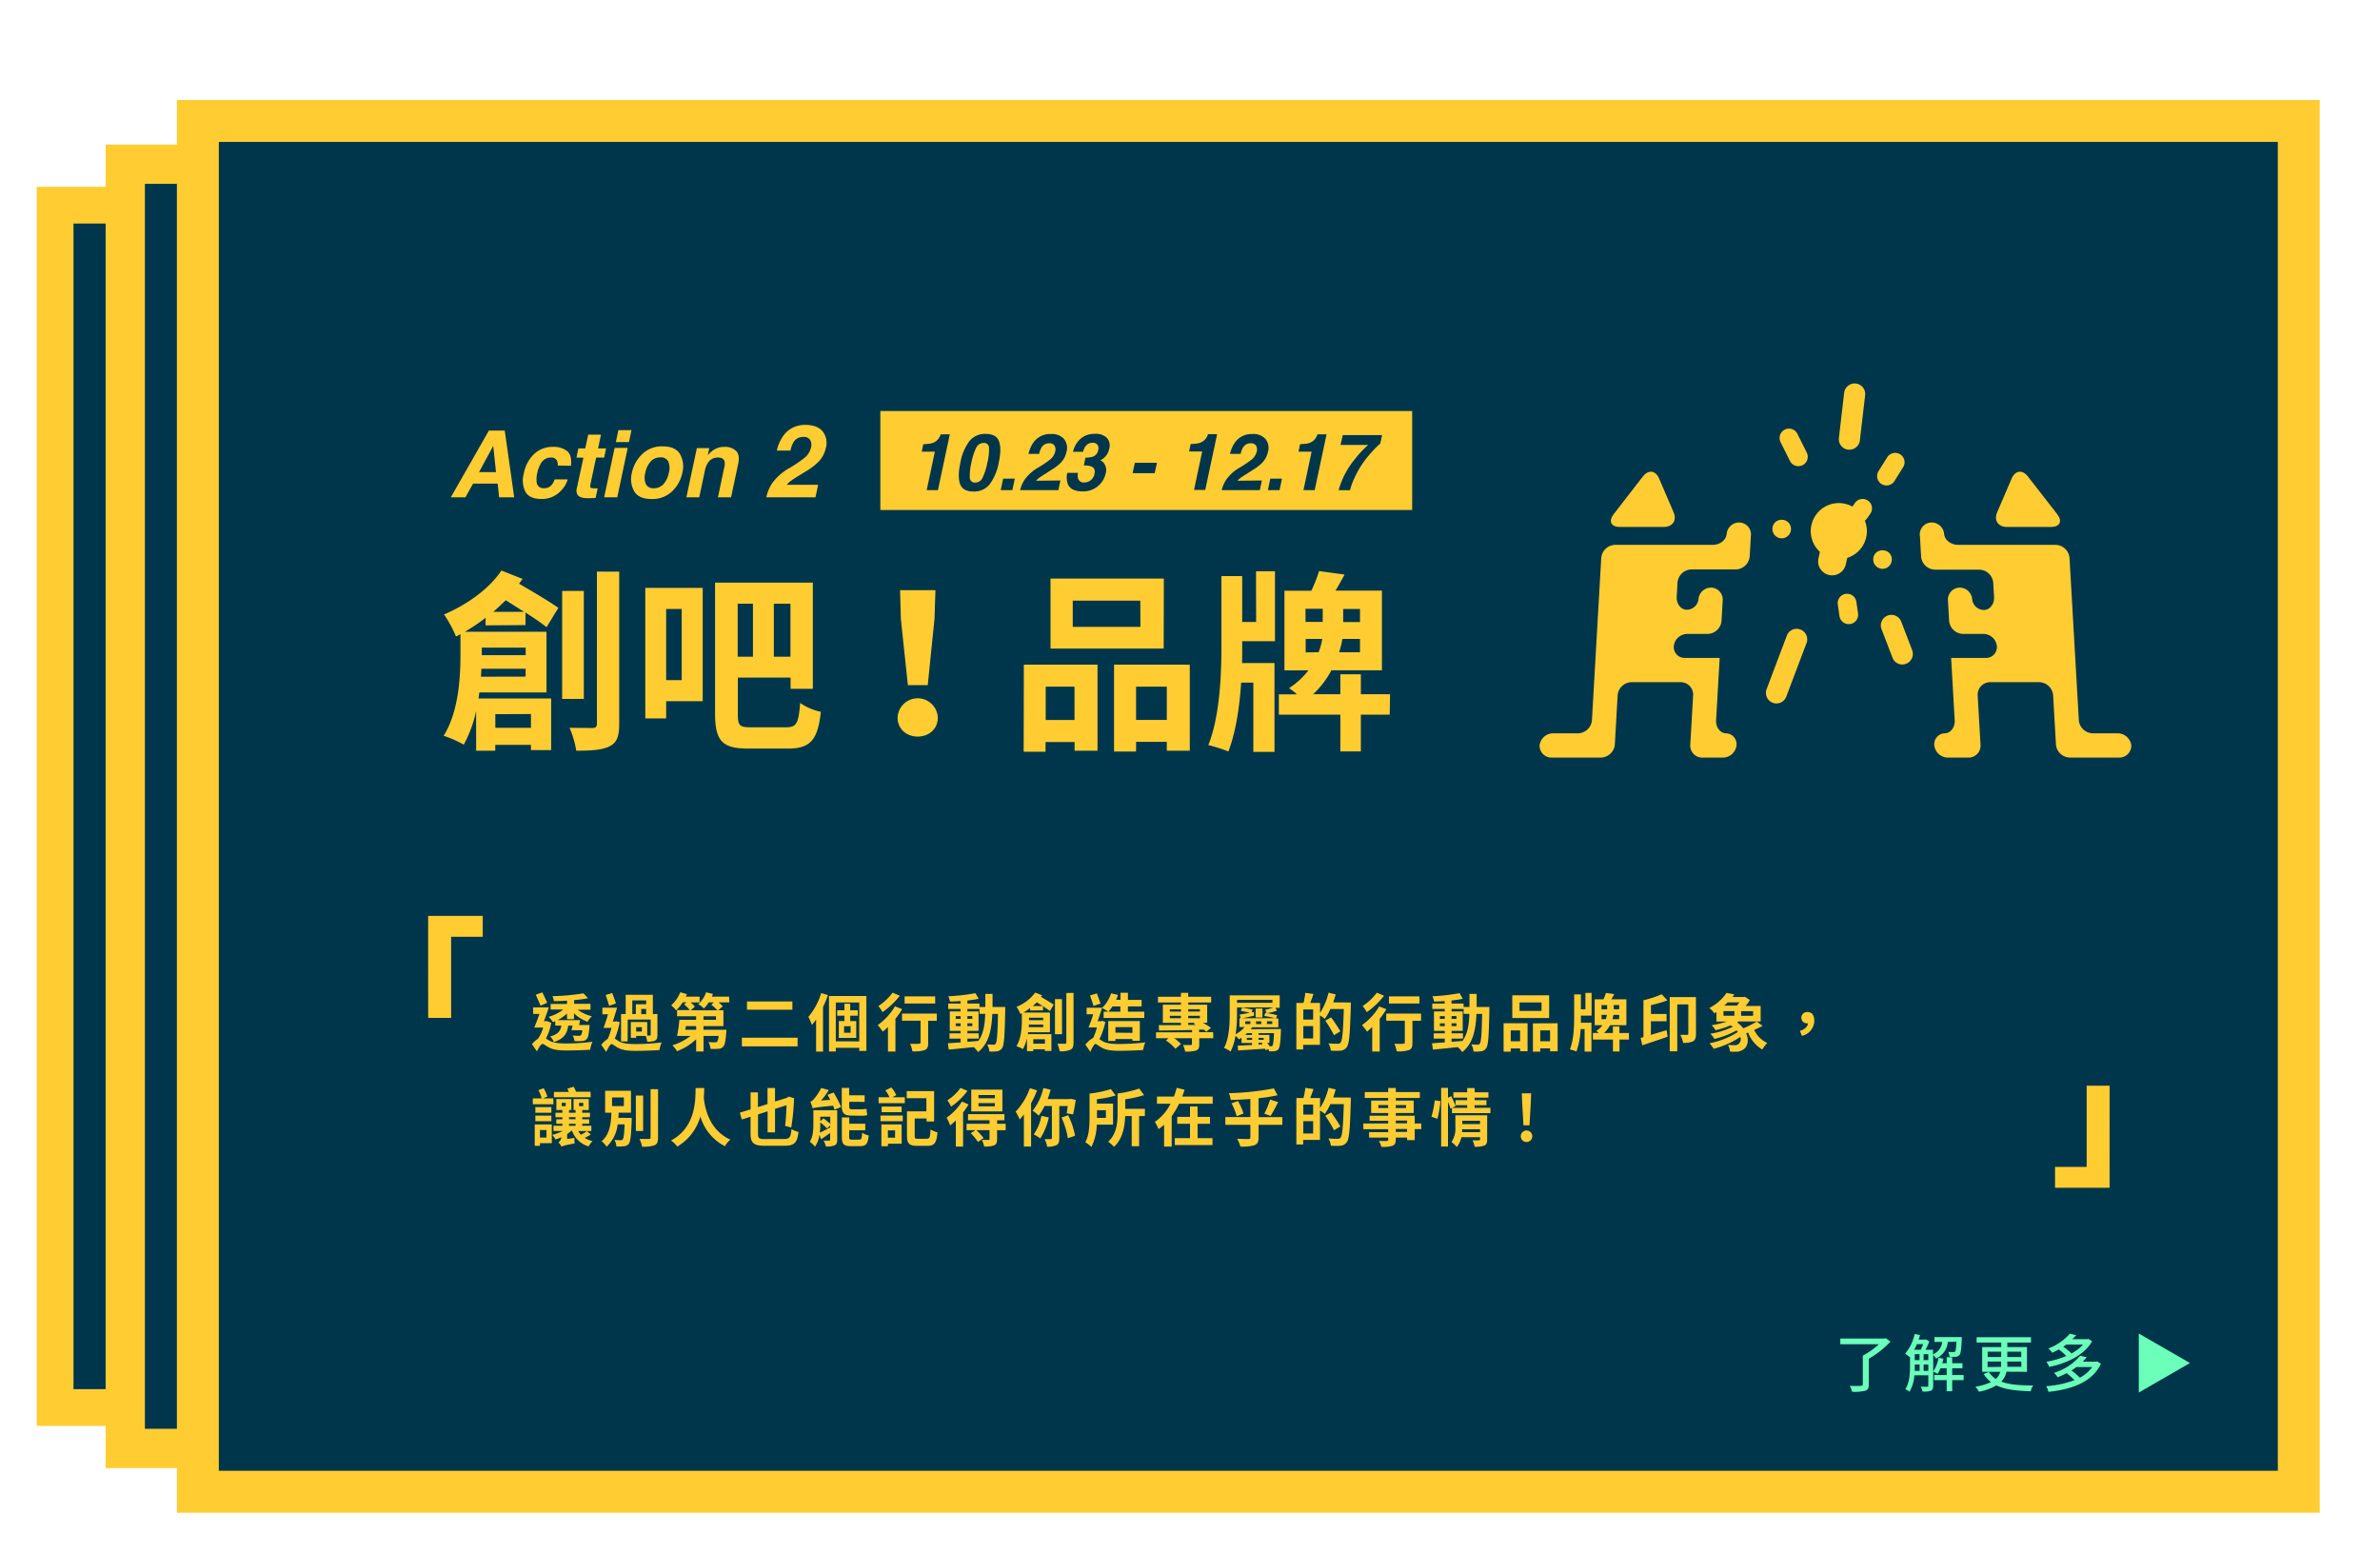 <svg id="圖層_1" data-name="圖層 1" xmlns="http://www.w3.org/2000/svg" viewBox="0 0 726.15 473.98"><defs><style>.cls-1,.cls-2,.cls-3,.cls-4{fill:#00364b;}.cls-1,.cls-2,.cls-3{stroke:#ffcd32;stroke-miterlimit:10;}.cls-1{stroke-width:11.21px;}.cls-2{stroke-width:11.98px;}.cls-3{stroke-width:12.79px;}.cls-5{fill:#ffcd32;}.cls-6{fill:#6bffba;}</style></defs><title>Rethink Taiwan_Landing page animation 2展開+嵌入</title><rect class="cls-1" x="16.82" y="62.58" width="562.23" height="366.77"/><rect class="cls-2" x="38.22" y="50.09" width="600.51" height="391.74"/><rect class="cls-3" x="60.37" y="36.89" width="641" height="418.15"/><path class="cls-4" d="M280.44,137.76l.48-2.28a15.71,15.71,0,0,0,2.27-.21,4,4,0,0,0,1.83-.89,3.74,3.74,0,0,0,.92-1.22,3.14,3.14,0,0,0,.28-.68H289l-3.62,17H282l2.49-11.74Z"/><path class="cls-4" d="M303.93,141.15a15.85,15.85,0,0,1-2.7,6.49,6,6,0,0,1-5,2.28q-3.25,0-4.08-2.28t.08-6.49a15.81,15.81,0,0,1,2.69-6.51,6.05,6.05,0,0,1,5.05-2.29q3.25,0,4.07,2.29T303.93,141.15Zm-7.16,6a2.48,2.48,0,0,0,2.28-1.56,19.25,19.25,0,0,0,1.43-4.49,16.62,16.62,0,0,0,.5-4.56,1.47,1.47,0,0,0-1.64-1.48A2.5,2.5,0,0,0,297,136.6a17.86,17.86,0,0,0-1.44,4.56,15.74,15.74,0,0,0-.48,4.49A1.51,1.51,0,0,0,296.76,147.2Z"/><path class="cls-4" d="M305.28,146h3.56l-.74,3.5h-3.56Z"/><path class="cls-4" d="M312,146.16a13,13,0,0,1,4.15-3.6,33.76,33.76,0,0,0,3.5-2.37,4.5,4.5,0,0,0,1.56-2.44,2.36,2.36,0,0,0-.21-1.8,1.69,1.69,0,0,0-1.56-.72,2.66,2.66,0,0,0-2.33,1.14,6.54,6.54,0,0,0-.81,2.09H313a9.91,9.91,0,0,1,1.53-3.51,6.19,6.19,0,0,1,5.3-2.55,5,5,0,0,1,4,1.5,4.38,4.38,0,0,1,.75,4,6.74,6.74,0,0,1-1.83,3.36,15.45,15.45,0,0,1-2.9,2.17l-1.54,1q-1.44.89-2,1.29a5,5,0,0,0-1,.93h7.43l-.62,2.95H310.47A9.69,9.69,0,0,1,312,146.16Z"/><path class="cls-4" d="M334.61,136.76a1.41,1.41,0,0,0-.13-.9,1.44,1.44,0,0,0-1.46-.8,3.14,3.14,0,0,0-2.71,1.83,13.64,13.64,0,0,0-1.15,3,5,5,0,0,1,1.67-1.08,5.47,5.47,0,0,1,2-.34,3.92,3.92,0,0,1,3.39,1.54,4.73,4.73,0,0,1,.6,3.93,8.32,8.32,0,0,1-2.31,4.2,6.47,6.47,0,0,1-4.8,1.82,4,4,0,0,1-4.17-2.69,10.2,10.2,0,0,1,0-5.43,28.43,28.43,0,0,1,.85-3.17,12.1,12.1,0,0,1,1.9-3.62,7.9,7.9,0,0,1,2.33-2,6,6,0,0,1,3-.75,4.64,4.64,0,0,1,3.52,1.22,3.77,3.77,0,0,1,.89,3.24Zm-4.31,10.46a2.6,2.6,0,0,0,1.93-.84,4.32,4.32,0,0,0,1.1-2.18,2.87,2.87,0,0,0-.24-2.28,1.85,1.85,0,0,0-1.62-.79,2.84,2.84,0,0,0-1.62.52,3.73,3.73,0,0,0-1.51,2.47,2.91,2.91,0,0,0,.26,2.24A1.88,1.88,0,0,0,330.3,147.23Z"/><path class="cls-4" d="M345.46,141.21h6.74l-.68,3.17h-6.74Z"/><path class="cls-4" d="M362,137.76l.48-2.28a15.71,15.71,0,0,0,2.27-.21,4,4,0,0,0,1.83-.89,3.74,3.74,0,0,0,.92-1.22,3.14,3.14,0,0,0,.28-.68h2.78l-3.62,17h-3.43L366,137.76Z"/><path class="cls-4" d="M373.46,146.16a13,13,0,0,1,4.15-3.6,33.76,33.76,0,0,0,3.5-2.37,4.5,4.5,0,0,0,1.56-2.44,2.36,2.36,0,0,0-.21-1.8,1.69,1.69,0,0,0-1.56-.72,2.66,2.66,0,0,0-2.33,1.14,6.54,6.54,0,0,0-.81,2.09h-3.25a9.91,9.91,0,0,1,1.53-3.51,6.19,6.19,0,0,1,5.3-2.55,5,5,0,0,1,4,1.5,4.38,4.38,0,0,1,.75,4,6.74,6.74,0,0,1-1.83,3.36,15.45,15.45,0,0,1-2.9,2.17l-1.54,1q-1.44.89-2,1.29a5,5,0,0,0-1,.93h7.43l-.62,2.95H372A9.69,9.69,0,0,1,373.46,146.16Z"/><path class="cls-4" d="M386.84,146h3.56l-.74,3.5H386.1Z"/><path class="cls-4" d="M395.44,137.76l.48-2.28a15.71,15.71,0,0,0,2.27-.21,4,4,0,0,0,1.83-.89,3.74,3.74,0,0,0,.92-1.22,3.14,3.14,0,0,0,.28-.68H404l-3.62,17H397l2.49-11.74Z"/><path class="cls-4" d="M420.34,135.32A29.65,29.65,0,0,0,417.7,138a30.67,30.67,0,0,0-3.07,3.92,29.17,29.17,0,0,0-2.12,3.88,18.38,18.38,0,0,0-1.37,3.76h-3.48a25.33,25.33,0,0,1,5-9.52,30.48,30.48,0,0,1,4-4.27h-8.49l.69-3h12Z"/><path class="cls-5" d="M559,175.5a4.27,4.27,0,0,1-4.17-5.21l.39-1.74a4.27,4.27,0,0,1,8.33,1.87l-.39,1.74A4.27,4.27,0,0,1,559,175.5Z"/><path class="cls-5" d="M561.09,170.58a8.56,8.56,0,1,1,6-2.51A8.61,8.61,0,0,1,561.09,170.58Z"/><path class="cls-5" d="M501.27,145.32c1.65-2.13,3.86-1.84,4.92.63l4.43,10.3c1.06,2.47-.27,4.49-3,4.49H494.22c-2.69,0-3.54-1.74-1.9-3.87Z"/><path class="cls-5" d="M530.72,159.38a3.83,3.83,0,0,0-3.9,3.41c-.11,1.88-2,3.41-4.25,3.41H492.84a4.36,4.36,0,0,0-4.29,4l-2.84,49.49a4.36,4.36,0,0,1-4.29,4H474a4.19,4.19,0,0,0-4.27,3.7,3.64,3.64,0,0,0,3.84,3.7H488.4a4.36,4.36,0,0,0,4.29-4l.86-15a4.36,4.36,0,0,1,4.29-4h14.92a3.8,3.8,0,0,1,3.82,4l-.43,7.55-.45,7.75a3.64,3.64,0,0,0,3.84,3.7h6a4.19,4.19,0,0,0,4.27-3.7,3.31,3.31,0,0,0-3.12-3.7c-1.83,0-3.23-1.82-3.1-4l.86-15c.13-2.23.23-4,.22-4H513.86a3.3,3.3,0,0,1-3.17-3.66,4.17,4.17,0,0,1,4.27-3.66h6a4.36,4.36,0,0,0,4.29-4l.35-6.12a3.64,3.64,0,0,0-3.47-4,3.83,3.83,0,0,0-3.9,3.41A3.64,3.64,0,0,1,514.7,186c-1.85,0-3.26-1.82-3.13-4l.25-4.3a4.36,4.36,0,0,1,4.29-4h13.44a4.36,4.36,0,0,0,4.29-4l.35-6.12A3.64,3.64,0,0,0,530.72,159.38Z"/><path class="cls-5" d="M618.7,145.32c-1.65-2.13-3.86-1.84-4.92.63l-4.43,10.3c-1.06,2.47.27,4.49,3,4.49h13.44c2.69,0,3.54-1.74,1.9-3.87Z"/><path class="cls-5" d="M589.26,159.38a3.83,3.83,0,0,1,3.9,3.41c.11,1.88,2,3.41,4.25,3.41h29.72a4.36,4.36,0,0,1,4.29,4l2.84,49.49a4.36,4.36,0,0,0,4.29,4H646a4.19,4.19,0,0,1,4.27,3.7,3.64,3.64,0,0,1-3.84,3.7H631.57a4.36,4.36,0,0,1-4.29-4l-.86-15a4.36,4.36,0,0,0-4.29-4H607.22a3.8,3.8,0,0,0-3.82,4l.43,7.55.45,7.75a3.64,3.64,0,0,1-3.84,3.7h-6a4.19,4.19,0,0,1-4.27-3.7,3.31,3.31,0,0,1,3.12-3.7c1.83,0,3.23-1.82,3.1-4l-.86-15c-.13-2.23-.23-4-.22-4h10.77a3.3,3.3,0,0,0,3.17-3.66,4.17,4.17,0,0,0-4.27-3.66h-6a4.36,4.36,0,0,1-4.29-4l-.35-6.12a3.64,3.64,0,0,1,3.47-4,3.83,3.83,0,0,1,3.9,3.41,3.64,3.64,0,0,0,3.56,3.41c1.85,0,3.26-1.82,3.13-4l-.25-4.3a4.36,4.36,0,0,0-4.29-4H590.43a4.36,4.36,0,0,1-4.29-4l-.35-6.12A3.64,3.64,0,0,1,589.26,159.38Z"/><path class="cls-5" d="M548.69,142.2a2.86,2.86,0,0,1-2.56-1.58l-2.86-5.73a2.86,2.86,0,1,1,5.12-2.56l2.86,5.73a2.86,2.86,0,0,1-2.56,4.14Z"/><path class="cls-5" d="M564.07,190.38a2.86,2.86,0,0,1-2.83-2.44l-.52-3.53a2.86,2.86,0,0,1,5.66-.84l.52,3.53a2.86,2.86,0,0,1-2.41,3.25A2.83,2.83,0,0,1,564.07,190.38Z"/><path class="cls-5" d="M575.58,148.08a2.86,2.86,0,0,1-2.42-4.39l2.65-4.21a2.86,2.86,0,0,1,4.84,3.05L578,146.75A2.86,2.86,0,0,1,575.58,148.08Z"/><path class="cls-5" d="M543.61,164.21a2.86,2.86,0,0,1-2-4.88,2.94,2.94,0,0,1,4,0,2.86,2.86,0,0,1-2,4.88Z"/><path class="cls-5" d="M564.27,137.17l-.38,0a3.22,3.22,0,0,1-2.83-3.57l1.6-13.78a3.22,3.22,0,1,1,6.4.74l-1.6,13.78A3.22,3.22,0,0,1,564.27,137.17Z"/><path class="cls-5" d="M580.41,202.7a3.22,3.22,0,0,1-3-2.07l-3.4-8.87a3.22,3.22,0,0,1,6-2.31l3.4,8.87a3.22,3.22,0,0,1-3,4.37Z"/><path class="cls-5" d="M542,214.58a3.22,3.22,0,0,1-3-4.36l6.08-16.08a3.22,3.22,0,1,1,6,2.28L545,212.5A3.22,3.22,0,0,1,542,214.58Z"/><path class="cls-5" d="M567.29,159.37a2.86,2.86,0,0,1-2.31-4.55l1-1.44a2.86,2.86,0,0,1,4.63,3.37l-1,1.44A2.86,2.86,0,0,1,567.29,159.37Z"/><path class="cls-5" d="M574.37,173.52a2.87,2.87,0,0,1-2-.84,2.88,2.88,0,0,1,0-4.06,3,3,0,0,1,4,0,2.88,2.88,0,0,1,0,4.06A2.87,2.87,0,0,1,574.37,173.52Z"/><path class="cls-5" d="M148.16,190.76v-2.3a62.08,62.08,0,0,1-6.31,4.25h24.89v18.52H146.27c-.12.59-.18,1.24-.29,1.83h22.18v15.75H162v-1.59H151.11V229h-5.84V216.84a37.67,37.67,0,0,1-3.78,10.32,32.18,32.18,0,0,0-6.13-2.71c4.66-7.49,5.13-18.05,5.13-25v-6l-1.36.71a37.51,37.51,0,0,0-3.66-6.73c6.84-2.89,13.74-7.73,17.52-13.39l6.43,2.54c-.35.53-.71,1-1.06,1.47,4.37,2.54,9.26,5.43,12,7.37l-3.6,5.9c-1.59-1.3-3.89-2.83-6.43-4.48v3.83Zm12.21,15.63V204H146.86c0,.77-.06,1.59-.12,2.42ZM147,197.55v2.3h13.39v-2.3Zm12.92-10.91c-1.89-1.18-3.83-2.42-5.6-3.54-1.24,1.18-2.54,2.42-3.83,3.54Zm-8.79,31.21V222H162v-4.19Zm27-4.66h-6.61V180.26h6.61Zm10.79-38.82v46.48c0,3.78-.71,5.66-2.89,6.78S180.54,229,175.82,229a28.76,28.76,0,0,0-2.06-7c3,.06,6.08.06,7,.06s1.36-.29,1.36-1.3V174.36Z"/><path class="cls-5" d="M214.4,213.89H203.25v5.25h-6.37V179.32H214.4Zm-11.15-28.14v21.71H208V185.75Zm36.69,36.1c3.13,0,3.72-1.36,4.19-7.43a17.25,17.25,0,0,0,6.31,2.71c-.89,8.26-3,11.21-9.85,11.21H228.26c-7.67,0-10.09-2.12-10.09-10.62v-40H248v32.39h-6.78v-3.42h-16.1v11.09c0,3.54.47,4.07,4,4.07Zm-14.87-37.69v16.16h4.66V184.16Zm16.1,0h-5.07v16.16h5.07Z"/><path class="cls-5" d="M273.86,218.9a6.14,6.14,0,0,1,12.27,0c0,3.42-2.65,5.78-6.13,5.78S273.86,222.32,273.86,218.9Zm1-30.09-.24-8.79h10.79l-.29,8.79L283.06,209H277Z"/><path class="cls-5" d="M312.38,202.74h22.48V229h-7v-2.65H319v2.95h-6.67Zm6.67,6.73v10.15h8.79V209.46Zm36-11.62H320.52V176.49h34.57Zm-7.14-14.63H327.3v8h20.65Zm15.1,19.53V229H356v-2.71h-9.38v2.95h-6.72V202.74ZM356,219.61V209.46h-9.38v10.15Z"/><path class="cls-5" d="M383.22,174.25H389V195.6H379v2c0,1.48,0,3.07-.06,4.66h9.91v27.08H382.4V208.22h-3.72c-.47,7.26-1.59,15-3.89,21a53.66,53.66,0,0,0-6.13-1.95c3.48-8.55,4-21.41,4-29.61V175.72H379v14h4.25ZM424,218H415.2v11.21h-6.25V218H390.18v-6.19h5.54a20.92,20.92,0,0,0-2.42-1.89,24,24,0,0,0,5.9-5.43h-7.31V180.2h8.2a42.81,42.81,0,0,0,2.36-6l7.79,1.06c-.94,1.77-1.89,3.42-2.77,4.9h14.16v24.3h-15.4a27.85,27.85,0,0,1-5.6,7.31h8.32v-6.08h6.25v6.08h8.91ZM398.32,189.7h5.25v-4h-5.25Zm4,9.26a21.34,21.34,0,0,0,1.12-4.07h-5.07V199Zm12.62-4.07h-5.37a28.93,28.93,0,0,1-1,4.07h6.37Zm0-9.14h-5.13v4h5.13Z"/><path class="cls-5" d="M149.16,131.34H154l2.89,20.36h-4.61l-.43-4.19h-7.5L142,151.7h-4.45Zm-3,12.67h5.17l-.84-8Z"/><path class="cls-5" d="M170.16,142a3,3,0,0,0-.25-1.52,1.89,1.89,0,0,0-1.86-.91,3.5,3.5,0,0,0-3.14,2,9.69,9.69,0,0,0-1,2.79,7.59,7.59,0,0,0-.18,2.67,2,2,0,0,0,2.25,1.88,2.85,2.85,0,0,0,2.12-.75,4.68,4.68,0,0,0,1.11-1.93h4a8.29,8.29,0,0,1-2,3.4,7.9,7.9,0,0,1-6,2.58q-3.63,0-4.88-2.15a7.73,7.73,0,0,1-.52-5.59,11,11,0,0,1,3.17-6,8.12,8.12,0,0,1,5.68-2.15,6.67,6.67,0,0,1,4.37,1.27q1.53,1.27,1.17,4.49Z"/><path class="cls-5" d="M175.88,139.58l.59-2.8h2.1l.9-4.2h3.9l-.9,4.2h2.45l-.59,2.8h-2.45l-1.7,8q-.19.93,0,1.15c.13.15.59.23,1.39.23h.38l.41,0-.64,2.94-1.88.07q-2.8.1-3.61-1a2.57,2.57,0,0,1-.22-2.09l2-9.27Z"/><path class="cls-5" d="M187.52,136.64h4l-3.19,15.06h-4Zm4.38-1.79h-4l.77-3.63h4Z"/><path class="cls-5" d="M198.78,152.22q-3.88,0-5.28-2.35a7.64,7.64,0,0,1-.7-5.67,11,11,0,0,1,3.11-5.65,8.57,8.57,0,0,1,6.3-2.39q3.88,0,5.28,2.39a7.7,7.7,0,0,1,.7,5.65,10.94,10.94,0,0,1-3.11,5.67A8.62,8.62,0,0,1,198.78,152.22Zm5.28-8a5.11,5.11,0,0,0-.19-3.49,2.49,2.49,0,0,0-2.4-1.22,3.9,3.9,0,0,0-2.91,1.22,7,7,0,0,0-1.67,3.49,5.13,5.13,0,0,0,.19,3.49,2.49,2.49,0,0,0,2.4,1.23,3.89,3.89,0,0,0,2.92-1.23A7,7,0,0,0,204.05,144.2Z"/><path class="cls-5" d="M225.21,141.56l-2.16,10.14h-4l1.93-9.16a3.8,3.8,0,0,0,.07-1.82q-.33-1.16-2-1.16a3.51,3.51,0,0,0-3.11,1.7,6.74,6.74,0,0,0-.87,2.29l-1.73,8.15h-3.92l3.19-15h3.8l-.47,2.2a9.13,9.13,0,0,1,1.8-1.67,5.89,5.89,0,0,1,3.27-.91,4.82,4.82,0,0,1,3.56,1.22Q225.81,138.73,225.21,141.56Z"/><path class="cls-5" d="M235.6,147.38a16.72,16.72,0,0,1,5.34-4.65,43.44,43.44,0,0,0,4.51-3.06,5.81,5.81,0,0,0,2-3.15,3,3,0,0,0-.27-2.32,2.18,2.18,0,0,0-2-.92,3.43,3.43,0,0,0-3,1.47,8.41,8.41,0,0,0-1,2.69H237a12.78,12.78,0,0,1,2-4.53,8,8,0,0,1,6.83-3.29q3.48,0,5.13,1.93a5.65,5.65,0,0,1,1,5.11,8.67,8.67,0,0,1-2.36,4.33,19.89,19.89,0,0,1-3.74,2.8l-2,1.23q-1.86,1.15-2.57,1.67a6.37,6.37,0,0,0-1.26,1.2h9.58l-.8,3.8h-15A12.52,12.52,0,0,1,235.6,147.38Z"/><path class="cls-5" d="M300.12,135.12a2.49,2.49,0,0,0-2.29,1.48,17.84,17.84,0,0,0-1.45,4.56,15.76,15.76,0,0,0-.48,4.49,1.5,1.5,0,0,0,1.64,1.56,2.48,2.48,0,0,0,2.28-1.56,19.25,19.25,0,0,0,1.43-4.49,16.65,16.65,0,0,0,.5-4.56A1.47,1.47,0,0,0,300.12,135.12Z"/><path class="cls-5" d="M268.6,125.39v30.19H430.86V125.39Zm17.57,24.12h-3.43l2.49-11.74h-4l.48-2.28a15.74,15.74,0,0,0,2.27-.21,4,4,0,0,0,1.83-.89,3.76,3.76,0,0,0,.92-1.22,3.12,3.12,0,0,0,.28-.68h2.78Zm18.54-8.35a15.82,15.82,0,0,1-2.7,6.49,6,6,0,0,1-5,2.28q-3.25,0-4.08-2.28t.08-6.49a15.8,15.8,0,0,1,2.69-6.51,6.05,6.05,0,0,1,5.05-2.29q3.25,0,4.07,2.29T304.71,141.16Zm4.17,8.35h-3.56l.74-3.5h3.56Zm14.66-2.95-.62,2.95H311.25a9.69,9.69,0,0,1,1.49-3.35,13,13,0,0,1,4.15-3.61,33.7,33.7,0,0,0,3.5-2.37,4.51,4.51,0,0,0,1.56-2.44,2.36,2.36,0,0,0-.21-1.8,1.69,1.69,0,0,0-1.56-.72,2.66,2.66,0,0,0-2.32,1.14,6.5,6.5,0,0,0-.81,2.09h-3.25a9.93,9.93,0,0,1,1.53-3.51,6.2,6.2,0,0,1,5.3-2.55,5,5,0,0,1,4,1.5,4.38,4.38,0,0,1,.75,4,6.73,6.73,0,0,1-1.83,3.36,15.47,15.47,0,0,1-2.9,2.17l-1.54,1q-1.44.89-2,1.29a4.91,4.91,0,0,0-1,.93ZM338.4,137a4.7,4.7,0,0,1-1.43,2.54,4.12,4.12,0,0,1-1.36.88q.46,0,1.15.79a3.59,3.59,0,0,1,.59,3.24,7,7,0,0,1-7.08,5.44q-3.62,0-4.52-2.36a6.27,6.27,0,0,1-.13-3.29h3.29a3.77,3.77,0,0,0,0,1.69,1.77,1.77,0,0,0,2,1.23,3,3,0,0,0,1.87-.67,3.19,3.19,0,0,0,1.15-1.94q.35-1.68-.89-2.24a6.3,6.3,0,0,0-2.37-.32l.51-2.4a6.94,6.94,0,0,0,2.35-.32,2.54,2.54,0,0,0,1.54-2,1.92,1.92,0,0,0-.23-1.59,1.7,1.7,0,0,0-1.47-.61,2.5,2.5,0,0,0-1.9.75,3.93,3.93,0,0,0-1,2h-3.12a9.86,9.86,0,0,1,1-2.41,7.4,7.4,0,0,1,1.68-1.84,6,6,0,0,1,1.76-.92,7.39,7.39,0,0,1,2.29-.32,4.9,4.9,0,0,1,3.67,1.26A3.53,3.53,0,0,1,338.4,137Zm13.9,7.34h-6.74l.68-3.17H353Zm15.42,5.12H364.3l2.49-11.74h-4l.48-2.28a15.68,15.68,0,0,0,2.27-.21,4,4,0,0,0,1.83-.89,3.71,3.71,0,0,0,.92-1.22,3.16,3.16,0,0,0,.28-.68h2.78ZM385,146.56l-.62,2.95H372.75a9.69,9.69,0,0,1,1.49-3.35,13,13,0,0,1,4.14-3.61,33.7,33.7,0,0,0,3.5-2.37,4.5,4.5,0,0,0,1.56-2.44,2.36,2.36,0,0,0-.21-1.8,1.7,1.7,0,0,0-1.56-.72,2.67,2.67,0,0,0-2.33,1.14,6.59,6.59,0,0,0-.81,2.09h-3.25a9.9,9.9,0,0,1,1.53-3.51,6.2,6.2,0,0,1,5.29-2.55,5,5,0,0,1,4,1.5,4.38,4.38,0,0,1,.75,4,6.74,6.74,0,0,1-1.83,3.36,15.43,15.43,0,0,1-2.9,2.17l-1.54,1q-1.44.89-2,1.29a5,5,0,0,0-1,.93Zm5.4,2.95h-3.56l.74-3.5h3.56Zm10.72,0h-3.43l2.49-11.74h-4l.48-2.28a15.74,15.74,0,0,0,2.27-.21,4,4,0,0,0,1.83-.89,3.76,3.76,0,0,0,.92-1.22,3.12,3.12,0,0,0,.28-.68h2.78Zm20-14.19a29.45,29.45,0,0,0-2.65,2.64,30.75,30.75,0,0,0-3.07,3.92,29.18,29.18,0,0,0-2.12,3.88,18.37,18.37,0,0,0-1.37,3.76h-3.48a25.35,25.35,0,0,1,5-9.52,30.43,30.43,0,0,1,4-4.27H409l.69-3h12Z"/><path class="cls-6" d="M576.78,409.27a28.76,28.76,0,0,1-6.6,5.2v7.88c0,1.09-.29,1.63-1.11,1.88a13.58,13.58,0,0,1-4,.31,6,6,0,0,0-.71-1.8c1.5.06,3,.06,3.43,0s.56-.12.56-.46v-8.75a23.27,23.27,0,0,0,4.89-3.47H561.49v-1.76H575l.4-.1Z"/><path class="cls-6" d="M594.29,409.34a6.05,6.05,0,0,1-3.62,5.06,4.9,4.9,0,0,0-.84-1.11v9.38c0,.77-.15,1.27-.67,1.54a6.61,6.61,0,0,1-2.55.27A5.66,5.66,0,0,0,586,423l2,0c.25,0,.34-.1.34-.34v-3.13h-4.26a11.32,11.32,0,0,1-1.48,5,7,7,0,0,0-1.27-.79c1.29-2,1.42-4.83,1.42-7v-3l-.17.21a12,12,0,0,0-1.3-1.05,13.85,13.85,0,0,0,2.9-6l1.63.36c-.13.46-.27.92-.42,1.38h2l.25-.08,1,.65a24.59,24.59,0,0,1-1.15,2.53h2.28v1.38a4.65,4.65,0,0,0,2.82-3.78h-2.38v-1.48h8.34s0,.42,0,.61c-.13,3.11-.31,4.39-.71,4.85a1.44,1.44,0,0,1-1.09.54,12.36,12.36,0,0,1-1.94,0,4.33,4.33,0,0,0-.4-1.48,13.77,13.77,0,0,0,1.55.08.51.51,0,0,0,.52-.17c.21-.23.35-1,.44-3Zm-9.44.67c-.25.59-.52,1.19-.81,1.73h2a16.2,16.2,0,0,0,.71-1.73Zm-.65,6.77c0,.44,0,.9,0,1.38h1.48v-1.94H584.2Zm0-1.88h1.46v-1.82H584.2Zm2.7,0h1.44v-1.82h-1.44Zm1.44,3.26v-1.94h-1.44v1.94ZM599.12,421h-3.49v3.38h-1.69V421h-3.8v-1.55h3.8v-2.07h-1.88a9.44,9.44,0,0,1-.9,1.71,8.09,8.09,0,0,0-1.34-.71,10.88,10.88,0,0,0,1.65-4.22l1.48.31q-.14.69-.35,1.38h1.34V414h1.69v1.84h3.13v1.53h-3.13v2.07h3.49Z"/><path class="cls-6" d="M612.19,418.42a5.93,5.93,0,0,1-1.59,3c2.46,1,5.68,1.17,9.74,1.21a4.43,4.43,0,0,0-.75,1.76c-4.3-.15-7.79-.48-10.47-1.8a16.55,16.55,0,0,1-5.33,1.94A7.77,7.77,0,0,0,602.7,423a18,18,0,0,0,4.76-1.4,9.25,9.25,0,0,1-2.23-2.47l1.55-.61a7.76,7.76,0,0,0,2.15,2.11,4.51,4.51,0,0,0,1.36-2.17h-5.52v-7.56h5.81v-1.38h-7.5v-1.61h16.59v1.61h-7.23v1.38h6v7.56Zm-5.74-4.47h4.12v-1.63h-4.12Zm4.09,3a7.59,7.59,0,0,0,0-.94v-.69h-4.12V417Zm6.16-1.63h-4.26V416a7.28,7.28,0,0,1,0,.92h4.3Zm-4.26-3v1.63h4.26v-1.63Z"/><path class="cls-6" d="M641,416c-2.67,5.7-9.05,7.83-16,8.57a5.94,5.94,0,0,0-.71-1.73,30.74,30.74,0,0,0,8.65-1.84,24.22,24.22,0,0,0-2.4-2.13q-1.27.66-2.76,1.27a5.18,5.18,0,0,0-1.11-1.38,16.77,16.77,0,0,0,8-5.2l2,.44a16,16,0,0,1-1.21,1.36h4.1l.31-.08Zm-2.69-6.85c-2.44,4.32-7.94,6.77-13.1,7.81a7.32,7.32,0,0,0-.84-1.57,26.77,26.77,0,0,0,6.06-1.76,15.77,15.77,0,0,0-2.28-2c-.63.35-1.3.71-2,1a5.52,5.52,0,0,0-1.21-1.29,16.32,16.32,0,0,0,6.58-4.51l1.94.44a11.83,11.83,0,0,1-1.19,1.23h4.58l.31-.1Zm-7.9,1a9.73,9.73,0,0,1-.9.63,21,21,0,0,1,2.51,2.07,13.06,13.06,0,0,0,3.53-2.7Zm3.11,6.85c-.46.37-1,.71-1.5,1.06a23.41,23.41,0,0,1,2.57,2.19,10.8,10.8,0,0,0,3.74-3.24Z"/><path class="cls-6" d="M652.56,424.78v-18l15.61,9Z"/><path class="cls-5" d="M168.18,312a16,16,0,0,1-1.61,4.79c.29.17.63.4,1.07.65,1.32.75,3.17.86,5.33.86a62.68,62.68,0,0,0,7.79-.52,9.33,9.33,0,0,0-.69,2.42c-1.55.12-4.95.23-7.19.23-2.49,0-4.14-.21-5.54-1-.79-.42-1.46-1-1.86-1s-1.15,1.25-1.67,2.28l-1.5-2.21a7.84,7.84,0,0,1,1.82-1.63,11.08,11.08,0,0,0,1.59-3.43H163c.5-1.13,1.07-2.67,1.59-4.16h-1.92v-2h4.79c-.46,1.38-1,2.9-1.51,4.22h.52l.33-.06Zm-3.28-5.24c-.31-.88-1-2.28-1.42-3.34l2-.71c.48,1,1.11,2.32,1.48,3.17Zm4.51,4.74a5.48,5.48,0,0,1-.71.29,7.57,7.57,0,0,0-1.32-1.61,13.21,13.21,0,0,0,4.47-2.23H168v-1.71h5v-1c-1.34.1-2.7.13-4,.15a5.45,5.45,0,0,0-.46-1.53,62.4,62.4,0,0,0,9.48-.86l1.4,1.5c-1.25.23-2.71.44-4.26.58v1.13h5V308h-3.93a12.6,12.6,0,0,0,4.35,2,8,8,0,0,0-1.32,1.67,11.56,11.56,0,0,1-4.14-2.57v1.76H173v-1.69a13,13,0,0,1-2.86,2H177c-.1.48-.21,1-.31,1.5h3.2s0,.48-.08.75c-.15,2.11-.4,3.15-.84,3.57a2,2,0,0,1-1.38.56,14.88,14.88,0,0,1-2.32,0,4.56,4.56,0,0,0-.54-1.69c.81.08,1.57.1,1.88.1s.48,0,.63-.17a2.82,2.82,0,0,0,.42-1.53h-3.32c.13-.4.25-.88.37-1.4h-1.34c-.35,2.4-1.29,4-4.37,5a5.19,5.19,0,0,0-1.15-1.69c2.42-.65,3.15-1.73,3.43-3.32h-1.86Z"/><path class="cls-5" d="M189.07,311.81a23.71,23.71,0,0,1-1.5,5c.31.19.67.46,1.17.77,1.32.79,3.13.9,5.37.9a65.18,65.18,0,0,0,7.77-.5,8.3,8.3,0,0,0-.67,2.34c-1.57.1-5,.23-7.21.23-2.55,0-4.16-.21-5.54-1-.81-.44-1.5-1.07-1.88-1.07s-1.13,1.3-1.61,2.4l-1.52-2.17a8.76,8.76,0,0,1,2-1.84,18.71,18.71,0,0,0,1.11-3.32h-2.42c.44-1.13.94-2.67,1.38-4.16h-1.73v-2h4.49c-.4,1.34-.86,2.88-1.32,4.22h.79l.35-.08Zm-3.22-5c-.21-.86-.73-2.24-1.05-3.3l2-.61c.36,1,.86,2.32,1.13,3.18Zm5.64,10.86h-2v-8.34h1.42v-5.87h8.27v5.87h1.4v6.41c0,.9-.15,1.38-.75,1.69a5.5,5.5,0,0,1-2.38.31A6,6,0,0,0,197,316H194.1v.59h-1.63v-4.83h5v4.12h.79c.21,0,.27-.06.27-.25V311h-7Zm1.42-8.34H194v-3h3.16v-1.17h-4.24Zm2.92,4H194.1v1.34h1.73Zm1.32-5.56h-1.51v1.59h1.51Z"/><path class="cls-5" d="M222.53,305.75h-3.32a12.41,12.41,0,0,1,1.32,1.21l-1.38,1.21h1.57V313h-6.08v1.13h7s0,.56-.06.83c-.19,2.55-.42,3.8-.92,4.3a2,2,0,0,1-1.46.67,18.84,18.84,0,0,1-2.44,0,4.59,4.59,0,0,0-.63-2.07,16,16,0,0,0,2,.08.88.88,0,0,0,.65-.17,3.44,3.44,0,0,0,.46-1.76h-4.58v4.74H212.4V317a17.34,17.34,0,0,1-5.83,3.66,8.74,8.74,0,0,0-1.44-1.8,17,17,0,0,0,5.56-2.86h-4.12a41.68,41.68,0,0,0,.71-4.91h5.12V310h-5.83v-1.88h3.91a15.27,15.27,0,0,0-1.76-1.76l.73-.63h-1.13a15.07,15.07,0,0,1-2,2.47,14.45,14.45,0,0,0-1.53-1.53,11,11,0,0,0,2.78-4l2,.58a6.83,6.83,0,0,1-.34.77h4.22v1.75h-2.74a12,12,0,0,1,1.3,1.27l-1.23,1.13h8.09a14.78,14.78,0,0,0-1.86-1.71l.82-.71h-1.57a10.11,10.11,0,0,1-1.5,1.86,10.68,10.68,0,0,0-1.71-1.32,8.65,8.65,0,0,0,2.4-3.61l2.07.52c-.1.27-.21.56-.33.82h5.27ZM212.4,313h-3.13c-.06.38-.1.77-.15,1.13h3.28Zm6.06-3h-3.82v1.09h3.82Z"/><path class="cls-5" d="M243.35,316.55v2.63h-17v-2.63Zm-1.59-11.07V308H227.91v-2.51Z"/><path class="cls-5" d="M252.61,303.54a36.43,36.43,0,0,1-1.5,3.64v13.6H249V311a19.64,19.64,0,0,1-1.29,1.65,16.08,16.08,0,0,0-1.07-2.47,20.28,20.28,0,0,0,3.91-7.25Zm11.72.29v16.74h-2.17v-.94H255v1.11h-2.07V303.83Zm-2.17,13.83V305.8H255v11.85Zm-2.76-7.84v1.65h1.84v5.14h-5.31v-5.14h1.71v-1.65h-2.21v-1.65h2.21v-2h1.76v2h2.32v1.65Zm.13,3.22h-2v2h2Z"/><path class="cls-5" d="M275.25,307.84a25.38,25.38,0,0,1-2.05,2.93v10h-2.28v-7.5c-.54.52-1.05,1-1.57,1.42a22.34,22.34,0,0,0-1.55-2,18.7,18.7,0,0,0,5.27-5.73Zm-.71-4.09a25.75,25.75,0,0,1-5.27,5,13.32,13.32,0,0,0-1.27-1.86,17.06,17.06,0,0,0,4.33-4.09Zm11.28,7.63h-2.63v6.73c0,1.23-.23,1.86-1.07,2.21a10.59,10.59,0,0,1-3.74.38,9.44,9.44,0,0,0-.69-2.32c1.09.06,2.36.06,2.7,0s.48-.08.48-.36v-6.67h-5.66v-2.17h10.61Zm-.48-5.27H276v-2.17h9.32Z"/><path class="cls-5" d="M306.7,307.17s0,.75,0,1c-.17,7.84-.33,10.63-.94,11.51a2.14,2.14,0,0,1-1.52,1,12.9,12.9,0,0,1-2.38.08,5.35,5.35,0,0,0-.67-2.19c.84.08,1.57.1,1.94.1a.7.7,0,0,0,.65-.33c.4-.52.59-2.86.71-9.05h-1.73c-.25,5.14-1.13,9.09-4.35,11.64a7.51,7.51,0,0,0-1.34-1.52c-2.76.29-5.52.58-7.6.75l-.27-1.92,3.89-.27v-1.15H289.7v-1.61h3.38v-.75h-3.3v-5.93h3.3v-.75H289.3v-1.65h3.78v-.77c-1.11.08-2.21.13-3.24.15a7.12,7.12,0,0,0-.5-1.61,59.38,59.38,0,0,0,8.27-.94l1,1.71c-1,.21-2.21.38-3.45.52v.94h3.68v1.05h1.8c0-1.27,0-2.59,0-4h2.19c0,1.4,0,2.74,0,4Zm-15.11,3.63h1.5v-.84h-1.5Zm1.5,2.23v-.86h-1.5V313Zm2.07,4.76c1.09-.08,2.23-.17,3.34-.27,1.5-2.07,2-4.81,2.09-8.25h-1.75v-1.5h-3.68v.75h3.4v5.93h-3.4v.75h3.47v1.61h-3.47Zm1.5-7v-.84h-1.5v.84Zm-1.5,1.36V313h1.5v-.86Z"/><path class="cls-5" d="M314.3,308.24v-.75a20.18,20.18,0,0,1-2.05,1.38h8.09v6h-6.66c0,.19-.06.4-.1.59h7.21v5.12h-2v-.52h-3.55v.59h-1.9v-4a12.26,12.26,0,0,1-1.23,3.36,10.49,10.49,0,0,0-2-.88c1.52-2.44,1.67-5.87,1.67-8.11v-1.94l-.44.23a12.19,12.19,0,0,0-1.19-2.19,13.19,13.19,0,0,0,5.7-4.35l2.09.83c-.11.17-.23.33-.34.48,1.42.82,3,1.76,3.89,2.4l-1.17,1.92c-.52-.42-1.27-.92-2.09-1.46v1.25Zm4,5.08v-.79h-4.39c0,.25,0,.52,0,.79Zm-4.35-2.88v.75h4.35v-.75Zm4.2-3.55-1.82-1.15c-.4.38-.83.79-1.25,1.15ZM315.26,317v1.36h3.55V317Zm8.77-1.52h-2.15v-10.7H324Zm3.51-12.62V318c0,1.23-.23,1.84-.94,2.21a7.28,7.28,0,0,1-3.3.46,9.36,9.36,0,0,0-.67-2.28c1,0,2,0,2.28,0s.44-.1.44-.42V302.91Z"/><path class="cls-5" d="M337.24,311.75a21.69,21.69,0,0,1-1.8,5.22c.25.17.54.38.9.59,1.3.79,3.09.9,5.33.9a64.91,64.91,0,0,0,7.77-.5,8.9,8.9,0,0,0-.65,2.34c-1.61.1-5,.23-7.21.23-2.53,0-4.14-.21-5.52-1-.79-.44-1.48-1.07-1.86-1.07s-1.07,1.3-1.52,2.4l-1.52-2.19a7.15,7.15,0,0,1,2.36-2.05,18.06,18.06,0,0,0,1.17-3.22h-2.57c.44-1.07,1-2.59,1.42-4h-2v-2h4.72c-.4,1.3-.9,2.8-1.36,4.1H336l.33-.1Zm-3.61-4.91c-.25-.84-.71-2.19-1.05-3.2l2.09-.61c.36,1,.82,2.28,1.11,3.11Zm4.47,1.73a12.12,12.12,0,0,0-1.88-1.07A10.71,10.71,0,0,0,339,303l2.11.5a13.83,13.83,0,0,1-.58,1.48h1.34v-2.15h2.26V305h4.18V307h-4.18v1.61h5v1.92H336.72v-1.92Zm7.4,8.9v-.52h-5.18v.58h-2.19v-6.06h9.63v6ZM339.41,307a11.11,11.11,0,0,1-1.23,1.61h3.64V307Zm6.1,8.07v-1.76h-5.18V315Z"/><path class="cls-5" d="M370.18,316.7H365.9v1.86c0,1.06-.19,1.59-1,1.9a10.28,10.28,0,0,1-3.3.31,8.37,8.37,0,0,0-.65-2c.92,0,2,0,2.32,0s.4-.08.4-.33V316.7h-5.41a12.51,12.51,0,0,1,2.05,1.76l-1.69,1.46a14.23,14.23,0,0,0-2.88-2.55l.81-.67h-3.84v-1.8h11v-.71c-3.78.08-7.4.13-10.09.15l-.06-1.63c1.8,0,4.16,0,6.75,0V312h-5.52v-5.52h5.52v-.69h-7v-1.73h7v-1.21h2.22v1.21h7v1.73h-7v.69h5.79V312H367a18.8,18.8,0,0,1,2.47,1.53l-1.4,1.17c-.23-.19-.5-.42-.81-.63l-1.4,0v.77h4.28Zm-13.27-8.11h3.4v-.71h-3.4Zm3.4,2v-.73h-3.4v.73Zm2.22-2.74v.71h3.57v-.71Zm3.57,2.74v-.73h-3.57v.73Zm-3.57,2.07,2.42,0c-.27-.12-.54-.25-.79-.35l.38-.31h-2Z"/><path class="cls-5" d="M390.81,313.88s0,.48,0,.71c-.15,3.57-.34,4.93-.77,5.45a1.55,1.55,0,0,1-1.11.59,9.36,9.36,0,0,1-1.73.06A3.68,3.68,0,0,0,387,320l-.82.35a5,5,0,0,0-.21-.46c-3,.21-6,.4-8.21.54l-.13-1.48c1.19,0,2.7-.12,4.37-.19v-.61H378.8v-1.61l-.77.5a5.74,5.74,0,0,0-1.09-1.05,16.21,16.21,0,0,1-1.48,4.78,8.92,8.92,0,0,0-2-1.11c1.59-3,1.73-7.31,1.73-10.36v-5.68h15.25v3.8h-1.32l.5.88a17.7,17.7,0,0,1-3.13.77,20,20,0,0,1,3.18.61l-.37,1h.73v2.69h-8c-.13.19-.27.38-.42.58Zm-13.39-4.64a41.43,41.43,0,0,1-.42,6.25,9.42,9.42,0,0,0,2.74-2.19h-1.57v-2.69h.38l-.33-1.13c.8-.13,1.9-.31,3.07-.54a20.75,20.75,0,0,0-2.69-.56l.33-1a18.54,18.54,0,0,1,3.26.63l-.33.82.73-.13,0,1.13c-1.23.29-2.49.58-3.55.77h10a23.21,23.21,0,0,0-3.3-.67l.33-1,.4,0-.44-.9a17.66,17.66,0,0,0,2.47-.73H377.42Zm0-4.24v.9h10.82V305Zm3.07,10.15a7.87,7.87,0,0,1-.59.54H382v-.54Zm1-3.61h-1.55v.84h1.55Zm.54,5.66v-.61h-1.61v.61Zm3.15-6.83h-2.09v-2.74h2.09Zm-.36,1.17h-1.59v.84h1.59Zm1.8,6.56a6.2,6.2,0,0,1,.75,1.06h.42a.46.46,0,0,0,.44-.21c.21-.27.36-1.23.48-3.8H384v.54h3.3v2.42Zm-1.09-1.52H384v.61h1.57Zm-.35,2c-.1-.13-.17-.23-.27-.35l.38-.15H384v.56Zm3-7.06h-1.63v.84h1.63Z"/><path class="cls-5" d="M412.14,305.8s0,.77,0,1c-.25,8.57-.46,11.62-1.25,12.64a2.56,2.56,0,0,1-1.84,1.05,21.5,21.5,0,0,1-3,0,5.36,5.36,0,0,0-.75-2.23c1.23.12,2.36.12,2.86.12a1,1,0,0,0,.84-.33c.56-.61.81-3.49,1-10.26h-4.1a16.56,16.56,0,0,1-1.69,3,14.25,14.25,0,0,0-1.48-1.07v9H397.6v1.4h-2.07V305.94h2.17a20.67,20.67,0,0,0,.56-3.09l2.49.35c-.33,1-.67,1.92-1,2.74h3V309a19.83,19.83,0,0,0,2.59-6.18l2.17.5a22.53,22.53,0,0,1-.75,2.44Zm-11.49,2.13h-3V311h3Zm0,8.84V313h-3v3.76Zm6.37-1a40.92,40.92,0,0,0-2.67-4.43l1.78-1a46.31,46.31,0,0,1,2.82,4.26Z"/><path class="cls-5" d="M423,307.84a25.38,25.38,0,0,1-2.05,2.93v10h-2.28v-7.5c-.54.52-1.05,1-1.57,1.42a22.34,22.34,0,0,0-1.55-2A18.7,18.7,0,0,0,420.8,307Zm-.71-4.09a25.75,25.75,0,0,1-5.27,5,13.32,13.32,0,0,0-1.27-1.86,17.06,17.06,0,0,0,4.33-4.09Zm11.28,7.63h-2.63v6.73c0,1.23-.23,1.86-1.07,2.21a10.59,10.59,0,0,1-3.74.38,9.44,9.44,0,0,0-.69-2.32c1.09.06,2.36.06,2.7,0s.48-.08.48-.36v-6.67h-5.66v-2.17h10.61Zm-.48-5.27h-9.32v-2.17h9.32Z"/><path class="cls-5" d="M454.42,307.17s0,.75,0,1c-.17,7.84-.33,10.63-.94,11.51a2.14,2.14,0,0,1-1.52,1,12.9,12.9,0,0,1-2.38.08,5.35,5.35,0,0,0-.67-2.19c.84.08,1.57.1,1.94.1a.7.7,0,0,0,.65-.33c.4-.52.59-2.86.71-9.05h-1.73c-.25,5.14-1.13,9.09-4.35,11.64a7.51,7.51,0,0,0-1.34-1.52c-2.76.29-5.52.58-7.6.75l-.27-1.92,3.89-.27v-1.15h-3.38v-1.61h3.38v-.75h-3.3v-5.93h3.3v-.75H437v-1.65h3.78v-.77c-1.11.08-2.21.13-3.24.15a7.12,7.12,0,0,0-.5-1.61,59.38,59.38,0,0,0,8.27-.94l1,1.71c-1,.21-2.21.38-3.45.52v.94h3.68v1.05h1.8c0-1.27,0-2.59,0-4h2.19c0,1.4,0,2.74,0,4Zm-15.11,3.63h1.5v-.84h-1.5Zm1.5,2.23v-.86h-1.5V313Zm2.07,4.76c1.09-.08,2.23-.17,3.34-.27,1.5-2.07,2-4.81,2.09-8.25h-1.75v-1.5h-3.68v.75h3.4v5.93h-3.4v.75h3.47v1.61h-3.47Zm1.5-7v-.84h-1.5v.84Zm-1.5,1.36V313h1.5v-.86Z"/><path class="cls-5" d="M458.76,312.13h7.31v8.54h-2.28v-.86h-2.86v1h-2.17Zm2.17,2.19v3.3h2.86v-3.3Zm11.72-3.78H461.41V303.6h11.24Zm-2.32-4.76h-6.71v2.59h6.71Zm4.91,6.35v8.55h-2.3v-.88h-3v1H467.7v-8.63Zm-2.3,5.49v-3.3h-3v3.3Z"/><path class="cls-5" d="M483.72,302.87h1.88v6.94h-3.26v.65c0,.48,0,1,0,1.52h3.22v8.8h-2.09v-6.87h-1.21a24.42,24.42,0,0,1-1.27,6.83,17.4,17.4,0,0,0-2-.63c1.13-2.78,1.3-7,1.3-9.63v-7.14h2.05v4.55h1.38ZM497,317.1h-2.88v3.64h-2V317.1H486v-2h1.8a6.85,6.85,0,0,0-.79-.61,7.8,7.8,0,0,0,1.92-1.76h-2.38v-7.9h2.67a14,14,0,0,0,.77-1.94l2.53.35c-.31.58-.61,1.11-.9,1.59h4.6v7.9h-5a9.06,9.06,0,0,1-1.82,2.38h2.7v-2h2v2H497Zm-8.36-9.21h1.71v-1.29h-1.71Zm1.29,3a7,7,0,0,0,.36-1.32h-1.65v1.32Zm4.1-1.32h-1.75a9.44,9.44,0,0,1-.33,1.32H494Zm0-3h-1.67v1.29H494Z"/><path class="cls-5" d="M503.68,315.68l4.81-1.44.31,2c-2.65.92-5.54,1.88-7.73,2.61l-.5-2.26.86-.23V305.11a30,30,0,0,0,5.56-1.82l1.73,1.86a37.94,37.94,0,0,1-5,1.46v2.7h4.76v2.21h-4.76Zm13.77-.27c0,1.09-.21,1.82-.92,2.23a6.29,6.29,0,0,1-3,.46,8.31,8.31,0,0,0-.86-2.42c.88,0,1.8,0,2.09,0s.36-.12.36-.36v-8.94h-3.38v14.31h-2.3V304.15h8Z"/><path class="cls-5" d="M537.79,312.94c-.81.42-1.71.84-2.59,1.21a8.32,8.32,0,0,0,4,4,9.53,9.53,0,0,0-1.52,2,10.32,10.32,0,0,1-4.33-5.18l-.59.21c.94,2.11.48,4.16-.94,5a3.86,3.86,0,0,1-2.32.65c-.48,0-1.07,0-1.67-.06a4.71,4.71,0,0,0-.63-2.05,18.51,18.51,0,0,0,1.92.1,1.92,1.92,0,0,0,1.27-.31,1.88,1.88,0,0,0,.58-2.21,26.18,26.18,0,0,1-8.11,3.61,11.5,11.5,0,0,0-1.27-1.67,25,25,0,0,0,8.63-3.43,3.08,3.08,0,0,0-.38-.5,24.76,24.76,0,0,1-6.77,2.59,7.81,7.81,0,0,0-1.21-1.57,24.83,24.83,0,0,0,6.81-2.11c-.19-.15-.42-.31-.63-.46a28.5,28.5,0,0,1-4.6,1.5,10,10,0,0,0-1.19-1.53,30.47,30.47,0,0,0,4.66-1.13h-3.22v-2.9l-.65.4a6.46,6.46,0,0,0-1.53-1.61,14.2,14.2,0,0,0,5.27-4.62l2.38.46-.58.81H532l.35-.1,1.55,1a16.23,16.23,0,0,1-1.3,1.82h4.58v4.72h-6.69l-.5.29a8.76,8.76,0,0,1,1.92,1.82,31.16,31.16,0,0,0,4.08-2.07Zm-11.95-3.09h3.34v-1.42h-3.34Zm1.29-4.1c-.35.35-.69.69-1.07,1h3.89c.25-.33.52-.67.77-1Zm7.75,2.69h-3.66v1.42h3.66Z"/><path class="cls-5" d="M549.16,314.47c1.5-.48,2.36-1.3,2.47-2.32a.73.73,0,0,1-.21,0,1.7,1.7,0,0,1-1.82-1.71,1.75,1.75,0,0,1,1.88-1.73c1.36,0,2.07,1,2.07,2.63a4.81,4.81,0,0,1-3.78,4.64Z"/><path class="cls-5" d="M168.85,336.84h-6.29v-1.78h2.72a12.12,12.12,0,0,0-1-2.53l1.61-.58A13.05,13.05,0,0,1,167,334.5l-1.36.56h3.18Zm-.5,11.87h-3.61v.81h-1.59V343h5.2Zm-.12-9.28h-4.89V337.7h4.89Zm-4.89.88h4.89V342h-4.89Zm1.4,4.39V347h2V344.7Zm15.5,1.38a11,11,0,0,1-1.86,1,7.5,7.5,0,0,0,2.4,1,6.62,6.62,0,0,0-1.17,1.61,7.53,7.53,0,0,1-5.06-4.76h-.25a8.12,8.12,0,0,1-1.27,1v1.52l2.22-.36a12,12,0,0,0,.08,1.69c-3.07.59-3.66.79-4,1a5.54,5.54,0,0,0-.94-1.29,2.37,2.37,0,0,0,.9-1.61,16,16,0,0,1-1.8.71,9.29,9.29,0,0,0-1-1.42,14.07,14.07,0,0,0,3.26-1.19h-2.88V343.4h2.72v-.61h-1.86v-1.36h1.86v-.63h-2.11v-1.36h2.11v-.84h-1.84v-3.36h4.57v3.36h-.71v.84h2v-.84H175v-3.36h4.64v3.36h-2v.84H180v1.36h-2.36v.63h2.13v1.36h-2.13v.61h2.78V345h-4a6.2,6.2,0,0,0,.81,1.15,16.89,16.89,0,0,0,1.86-1.11Zm0-11.37H169v-1.63h4.53a7.64,7.64,0,0,0-.42-1l1.9-.58a8.68,8.68,0,0,1,.75,1.53h4.41Zm-8.86,2.7h1.23v-1h-1.23Zm2.22,4h2v-.63h-2Zm0,2h2v-.61h-2Zm3.07-6h1.29v-1h-1.29Z"/><path class="cls-5" d="M192.74,341s0,.56,0,.82c-.19,4.62-.38,6.46-.92,7.12a2,2,0,0,1-1.44.71,14.15,14.15,0,0,1-2.32.06,4.67,4.67,0,0,0-.58-2,15.41,15.41,0,0,0,1.88.1.69.69,0,0,0,.63-.25c.29-.33.46-1.55.59-4.58h-2.13a10.88,10.88,0,0,1-3.38,6.81,6,6,0,0,0-1.52-1.67c2.51-2.07,2.9-5.52,3-8.71h-1.92v-6.67h7.88v6.67h-3.74l-.11,1.57Zm-6-3.61h3.61v-2.63h-3.61Zm9.48,7.6H194v-10.8h2.23Zm4.55-12.74V347c0,1.34-.27,2-1.06,2.34a10.18,10.18,0,0,1-3.82.44,8.34,8.34,0,0,0-.79-2.36c1.25,0,2.47,0,2.88,0s.52-.12.52-.46V332.23Z"/><path class="cls-5" d="M214.86,331.87c0,.81-.06,1.84-.13,3,.27,2.59,1.44,9.82,8.13,12.77a6.09,6.09,0,0,0-1.67,2,14.84,14.84,0,0,1-7.5-9.07,15.62,15.62,0,0,1-7.06,9.19,7.32,7.32,0,0,0-1.9-1.86c7.79-4.16,7.42-12.75,7.5-16Z"/><path class="cls-5" d="M239.22,347.44c1.73,0,2-.52,2.28-3a8.1,8.1,0,0,0,2.13.84c-.38,3.18-1.15,4.22-4.26,4.22h-6c-3.37,0-4.37-.77-4.37-3.72v-5.14l-2.68.84-.59-2.07,3.28-1v-5.2h2.24v4.49l2.93-.92v-4.89h2.28V336l3.55-1.09.61-.42,1.71.54-.08.35a69.24,69.24,0,0,1-.84,8.57l-1.88-.54c.23-1.55.38-4,.46-6.29l-3.53,1.13v7.17H234.2V339l-2.93.94v5.87c0,1.42.27,1.65,2.15,1.65Z"/><path class="cls-5" d="M255.43,347.66c0,.94-.17,1.42-.81,1.73a6.64,6.64,0,0,1-2.65.33,6.35,6.35,0,0,0-.69-1.78c.69,0,1.44,0,1.67,0s.33-.08.33-.33v-2c-1,.69-1.92,1.34-2.78,1.9l-.48-1.34a8.47,8.47,0,0,1-1.36,3.61,9.19,9.19,0,0,0-1.59-1.53c1-1.5,1.09-3.61,1.09-5.27v-4.32h7.27Zm-1.07-14.39a40.75,40.75,0,0,1,2.28,4.41l-2,.81c-.11-.35-.29-.75-.48-1.21-4.85.48-5.64.59-6.2.82-.11-.44-.48-1.48-.71-2.05a2.22,2.22,0,0,0,1.05-.77,16.23,16.23,0,0,0,2.26-3.41l2.3.65a21.33,21.33,0,0,1-2.36,3.18l2.8-.21c-.29-.56-.56-1.09-.81-1.55Zm-4.09,9.78a22.81,22.81,0,0,1-.13,2.46c.86-.38,2-1,3.15-1.57v-.63l-.92.9a27.7,27.7,0,0,0-2.09-1.84Zm0-2.42V342l1-.83c.65.46,1.48,1.13,2.05,1.63v-2.17Zm9.48-.33c-2.3,0-2.92-.84-2.92-3v-5.45h2.26v2.26h4.72v2H259.1v1.27c0,.71.12,1,.73,1h2.8a9.93,9.93,0,0,0,1.76-.15c0,.59.13,1.42.21,1.94a7.67,7.67,0,0,1-1.94.17Zm2.42,7.33c.65,0,.79-.33.88-2.09a6.24,6.24,0,0,0,2,.82c-.23,2.51-.83,3.26-2.65,3.26h-2.72c-2.26,0-2.82-.67-2.82-2.76v-6h2.26v1.92H264v2H259.1v2.09c0,.67.13.77.88.77Z"/><path class="cls-5" d="M272.26,334.71h3.8v1.8h-8v-1.8h3.34a10.45,10.45,0,0,0-1.27-2.11l1.84-.88a9.63,9.63,0,0,1,1.48,2.34Zm-3.61,5.58h6.79V342h-6.79Zm6.45,8.59h-4.18v.75h-2V343h6.16Zm0-11.32v1.69H269v-1.69Zm-4.2,7.25v2.24h2.19v-2.24Zm11.89,2.55c.88,0,1-.44,1.13-2.84a6.89,6.89,0,0,0,2.11.9c-.27,3.16-.9,4.1-3.07,4.1h-3.13c-2.38,0-3.11-.67-3.11-3.09V339h5.93v-4h-6v-2.17H285v9.28h-2.3v-.94h-3.62v5.29c0,.81.17.92,1.07.92Z"/><path class="cls-5" d="M295.51,336.91a20.3,20.3,0,0,1-1.67,2.42v10.42h-2.21v-8a17.84,17.84,0,0,1-1.73,1.55,16.88,16.88,0,0,0-1.09-2.36,17.22,17.22,0,0,0,4.7-4.93Zm-.33-4.16a20.33,20.33,0,0,1-5,4.81,14.13,14.13,0,0,0-1.13-1.94,13.68,13.68,0,0,0,4-3.76Zm11.66,12h-2.63v2.72c0,1.06-.19,1.59-.94,1.92a7.59,7.59,0,0,1-3,.33,8,8,0,0,0-.71-2c.81,0,1.71,0,2,0s.35-.1.35-.31v-2.67h-4a20.14,20.14,0,0,1,2.19,2.4l-1.71,1.21a16.16,16.16,0,0,0-2.21-2.67l1.42-.94h-2.69v-1.94h7v-1.09h-6.56v-1.86h11.11v1.86h-2.23v1.09h2.61Zm-1-5.73h-9.5v-6.64h9.5Zm-2.3-5h-5v1h5Zm0,2.46h-5v1h5Z"/><path class="cls-5" d="M316.41,332.6a29.19,29.19,0,0,1-1.82,3.93v13.2H312.4v-9.8a18.45,18.45,0,0,1-1.29,1.55,14.81,14.81,0,0,0-1.23-2.38,20.2,20.2,0,0,0,4.35-7.17Zm6.79,4.79v9.82c0,1.09-.19,1.73-.88,2.11a6,6,0,0,1-2.82.46,7.8,7.8,0,0,0-.79-2.3c.81,0,1.61,0,1.88,0s.35-.08.35-.33v-9.78h-2.23a16.35,16.35,0,0,1-1.8,2.93,16,16,0,0,0-1.84-1.5,17,17,0,0,0,3.26-6.9l2.22.5a29.12,29.12,0,0,1-.9,2.86h6.6l.36-.08,1.61.31c-.23,1.55-.56,3.34-.82,4.45l-1.94-.33c.1-.59.21-1.4.31-2.24ZM320,340.85a19.71,19.71,0,0,1-2.61,6.41,14.07,14.07,0,0,0-2-1.23,13.87,13.87,0,0,0,2.34-5.64Zm5.91-.65a23.7,23.7,0,0,1,2.09,6.25l-2.19.75a24.26,24.26,0,0,0-1.94-6.31Z"/><path class="cls-5" d="M334.62,343.05a15.9,15.9,0,0,1-1.63,6.81,10.46,10.46,0,0,0-1.86-1.44c1.23-2.21,1.3-5.43,1.3-7.92v-6.92h0a32.73,32.73,0,0,0,6.5-1.36l1.46,1.94a31.43,31.43,0,0,1-5.72,1.13v1.36h4.93v6.41Zm.08-4.37V341h2.72v-2.34Zm14.6,1.76h-1.75v9.19h-2.26v-9.19h-2c-.08,3-.73,7-3.41,9.38a10.57,10.57,0,0,0-1.78-1.55c2.65-2.38,2.88-5.95,2.88-8.71v-6a31.32,31.32,0,0,0,6.6-1.52l1.48,2a31.46,31.46,0,0,1-5.74,1.27v2.92h6Z"/><path class="cls-5" d="M370,334.5v2.19H359.73a22.07,22.07,0,0,1-2.24,3.78v9.28h-2.32v-6.67a14.4,14.4,0,0,1-1.69,1.34,16,16,0,0,0-1.13-2.21,14.54,14.54,0,0,0,4.78-5.52H353V334.5h5.18c.33-.9.61-1.78.84-2.67l2.4.58c-.21.71-.46,1.4-.73,2.09Zm-4.6,12.68h4.54v2.11H358.44v-2.11h4.64V342.8h-3.89v-2.11h3.89v-3.18h2.3v3.18h3.8v2.11h-3.8Z"/><path class="cls-5" d="M391.25,343.11H384v3.82c0,1.42-.34,2-1.27,2.4a13,13,0,0,1-4.28.42,9.32,9.32,0,0,0-1-2.38c1.4.08,3,.08,3.43.08s.61-.13.61-.54v-3.8h-7.63v-2.36h7.63v-5.52c-2,.15-4.07.25-6,.29a7,7,0,0,0-.56-2.07A80.15,80.15,0,0,0,388.66,332l1.11,2.09A48.68,48.68,0,0,1,384,335v5.77h7.25Zm-13.56-7.27a16.13,16.13,0,0,1,1.71,3.84l-2.09.81a17.44,17.44,0,0,0-1.57-3.93Zm8.06,3.87a23.56,23.56,0,0,0,1.76-4.3l2.47.79c-.79,1.52-1.63,3.15-2.34,4.2Z"/><path class="cls-5" d="M412.14,334.8s0,.77,0,1c-.25,8.57-.46,11.62-1.25,12.64a2.56,2.56,0,0,1-1.84,1.05,21.5,21.5,0,0,1-3,0,5.36,5.36,0,0,0-.75-2.23c1.23.12,2.36.12,2.86.12a1,1,0,0,0,.84-.33c.56-.61.81-3.49,1-10.26h-4.1a16.56,16.56,0,0,1-1.69,3,14.25,14.25,0,0,0-1.48-1.07v9H397.6v1.4h-2.07V334.94h2.17a20.67,20.67,0,0,0,.56-3.09l2.49.35c-.33,1-.67,1.92-1,2.74h3V338a19.83,19.83,0,0,0,2.59-6.18l2.17.5a22.53,22.53,0,0,1-.75,2.44Zm-11.49,2.13h-3V340h3Zm0,8.84V342h-3v3.76Zm6.37-1a40.92,40.92,0,0,0-2.67-4.43l1.78-1a46.31,46.31,0,0,1,2.82,4.26Z"/><path class="cls-5" d="M433.63,344.43h-2v3.34h-2.32V347h-3.45v.59c0,1.13-.27,1.59-1,1.92a10.11,10.11,0,0,1-3.4.33,7,7,0,0,0-.75-1.8c.92,0,2.05,0,2.36,0s.48-.13.48-.48V347h-5.83v-1.65h5.83v-.9h-7.59v-1.75h7.59v-.82h-5.68v-1.53h5.68v-.84h-5.2v-3.8h5.2v-.79h-7.15v-1.8h7.15v-1.25h2.32v1.25h7.33v1.8h-7.33v.79h5.45v3.8h-5.45v.84h5.77v2.36h2ZM423.54,338v-.92h-3V338Zm2.32-.92V338H429v-.92Zm0,5.56h3.45v-.82h-3.45Zm3.45,1.75h-3.45v.9h3.45Z"/><path class="cls-5" d="M436.74,340.64a27,27,0,0,0,1-5l1.73.25a30.14,30.14,0,0,1-.9,5.39Zm18-2.72v1.63H443v-1.61l-.44.25a15.67,15.67,0,0,0-.77-2.05v13.6h-2.09v-17.9h2.09v3l1-.46c.46,1,1.07,2.23,1.32,3l-1.06.56h4.6v-.82h-3.55v-1.53h3.55v-.77h-4.22v-1.63h4.22v-1.3h2.26v1.3h4.22v1.63H449.9v.77h3.63v1.53H449.9v.82Zm-1,9.69c0,1-.19,1.53-.9,1.84a7.2,7.2,0,0,1-2.93.33,8.43,8.43,0,0,0-.61-1.94c.79.06,1.69,0,1.94,0s.34-.08.34-.31v-.65h-5.7a7.09,7.09,0,0,1-1.4,3,9.37,9.37,0,0,0-1.63-1.52,7.29,7.29,0,0,0,1.19-4.68v-3.47h9.71Zm-2.17-2.26v-.88H446.1c0,.29,0,.58,0,.88Zm-5.41-3.47v1h5.41v-1Z"/><path class="cls-5" d="M464,346.52a1.76,1.76,0,1,1,1.75,1.84A1.76,1.76,0,0,1,464,346.52Zm.42-10.34-.1-2.67h2.84l-.1,2.67-.4,7.08h-1.84Z"/><path class="cls-5" d="M130.63,279.39h16.66v6.37h-9.65V310.5h-7Z"/><path class="cls-5" d="M643.64,362.31H627v-6.37h9.65V331.19h7Z"/></svg>
